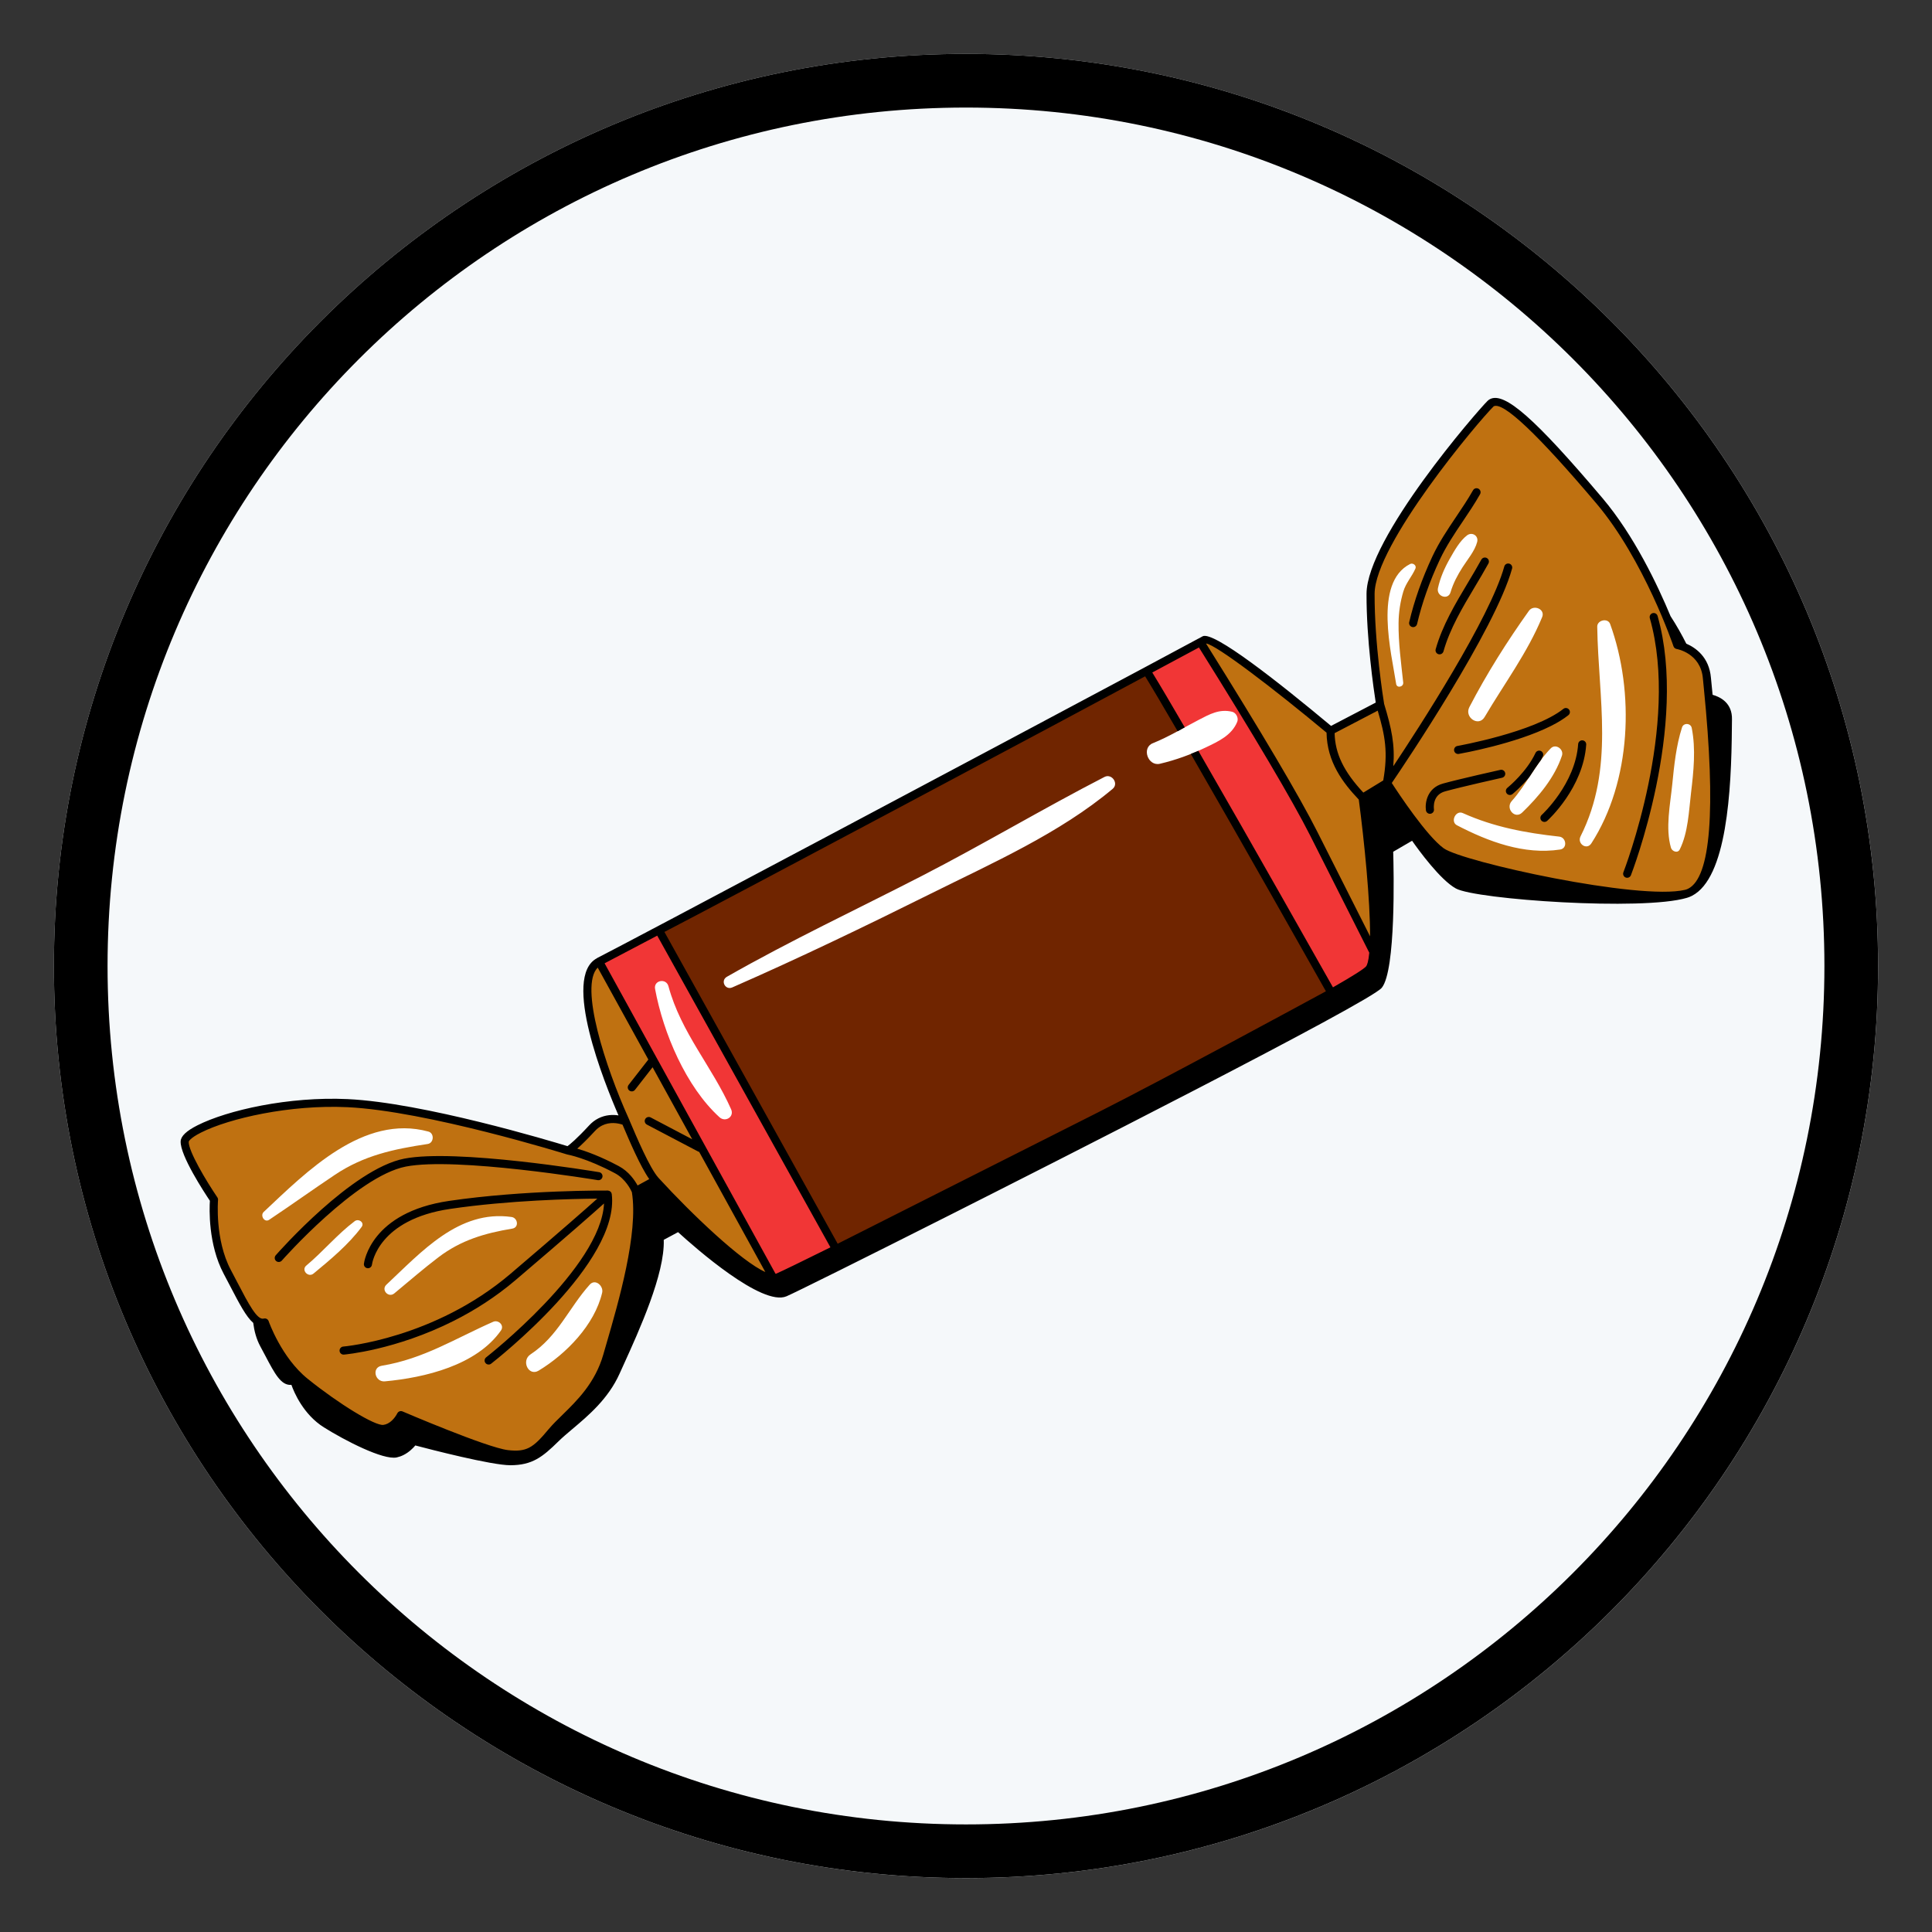 <svg xmlns="http://www.w3.org/2000/svg" xmlns:xlink="http://www.w3.org/1999/xlink" width="1080" zoomAndPan="magnify" viewBox="0 0 810 810" height="1080" preserveAspectRatio="xMidYMid meet" version="1.2"><rect x="0" y="0" width="810" height="810" fill="#333333" stroke="none"/><defs><clipPath id="fa61bf5ba5"><path d="M 22.594 22.594 L 787.406 22.594 L 787.406 787.406 L 22.594 787.406 Z M 22.594 22.594 "/></clipPath><clipPath id="ed6d435c9e"><path d="M 405 22.594 C 193.805 22.594 22.594 193.805 22.594 405 C 22.594 616.195 193.805 787.406 405 787.406 C 616.195 787.406 787.406 616.195 787.406 405 C 787.406 193.805 616.195 22.594 405 22.594 Z M 405 22.594 "/></clipPath><clipPath id="0320d6256f"><path d="M 22.594 22.594 L 787.395 22.594 L 787.395 787.395 L 22.594 787.395 Z M 22.594 22.594 "/></clipPath><clipPath id="524f4441cc"><path d="M 404.996 22.594 C 193.801 22.594 22.594 193.801 22.594 404.996 C 22.594 616.188 193.801 787.395 404.996 787.395 C 616.188 787.395 787.395 616.188 787.395 404.996 C 787.395 193.801 616.188 22.594 404.996 22.594 Z M 404.996 22.594 "/></clipPath><clipPath id="51547e62eb"><path d="M 77 168 L 719 168 L 719 610 L 77 610 Z M 77 168 "/></clipPath><clipPath id="8fcacc1af4"><path d="M 53.57 454.941 L 654.199 151.898 L 756.566 354.785 L 155.934 657.828 Z M 53.57 454.941 "/></clipPath><clipPath id="944414ef32"><path d="M 53.57 454.941 L 654.199 151.898 L 756.566 354.785 L 155.934 657.828 Z M 53.57 454.941 "/></clipPath><clipPath id="dfd1348e03"><path d="M 251 269 L 576 269 L 576 536 L 251 536 Z M 251 269 "/></clipPath><clipPath id="dc7c281c5e"><path d="M 53.57 454.941 L 654.199 151.898 L 756.566 354.785 L 155.934 657.828 Z M 53.57 454.941 "/></clipPath><clipPath id="16976eea05"><path d="M 53.57 454.941 L 654.199 151.898 L 756.566 354.785 L 155.934 657.828 Z M 53.57 454.941 "/></clipPath><clipPath id="3fdfd092a4"><path d="M 276 281 L 559 281 L 559 524 L 276 524 Z M 276 281 "/></clipPath><clipPath id="727ef08842"><path d="M 53.57 454.941 L 654.199 151.898 L 756.566 354.785 L 155.934 657.828 Z M 53.57 454.941 "/></clipPath><clipPath id="2a7a0481c3"><path d="M 53.57 454.941 L 654.199 151.898 L 756.566 354.785 L 155.934 657.828 Z M 53.57 454.941 "/></clipPath><clipPath id="d1182c36aa"><path d="M 109 223 L 711 223 L 711 580 L 109 580 Z M 109 223 "/></clipPath><clipPath id="ae201cf492"><path d="M 53.57 454.941 L 654.199 151.898 L 756.566 354.785 L 155.934 657.828 Z M 53.57 454.941 "/></clipPath><clipPath id="1023fd3b04"><path d="M 53.57 454.941 L 654.199 151.898 L 756.566 354.785 L 155.934 657.828 Z M 53.57 454.941 "/></clipPath><clipPath id="58687b2175"><path d="M 75 166 L 727 166 L 727 615 L 75 615 Z M 75 166 "/></clipPath><clipPath id="e4faa2b17a"><path d="M 53.57 454.941 L 654.199 151.898 L 756.566 354.785 L 155.934 657.828 Z M 53.57 454.941 "/></clipPath><clipPath id="92ca1eada5"><path d="M 53.57 454.941 L 654.199 151.898 L 756.566 354.785 L 155.934 657.828 Z M 53.57 454.941 "/></clipPath></defs><g id="4b9f34c66f"><g clip-rule="nonzero" clip-path="url(#fa61bf5ba5)"><g clip-rule="nonzero" clip-path="url(#ed6d435c9e)"><path style=" stroke:none;fill-rule:nonzero;fill:#f5f8fa;fill-opacity:1;" d="M 22.594 22.594 L 787.406 22.594 L 787.406 787.406 L 22.594 787.406 Z M 22.594 22.594 "/></g></g><g clip-rule="nonzero" clip-path="url(#0320d6256f)"><g clip-rule="nonzero" clip-path="url(#524f4441cc)"><path style="fill:none;stroke-width:60;stroke-linecap:butt;stroke-linejoin:miter;stroke:#000000;stroke-opacity:1;stroke-miterlimit:4;" d="M 509.869 -0 C 228.276 -0 -0.001 228.276 -0.001 509.869 C -0.001 791.458 228.276 1019.734 509.869 1019.734 C 791.458 1019.734 1019.734 791.458 1019.734 509.869 C 1019.734 228.276 791.458 -0 509.869 -0 Z M 509.869 -0 " transform="matrix(0.75,0,0,0.75,22.594,22.594)"/></g></g><g clip-rule="nonzero" clip-path="url(#51547e62eb)"><g clip-rule="nonzero" clip-path="url(#8fcacc1af4)"><g clip-rule="nonzero" clip-path="url(#944414ef32)"><path style=" stroke:none;fill-rule:nonzero;fill:#bf7111;fill-opacity:1;" d="M 262.305 470.207 C 262.305 470.207 261.918 470.031 261.25 469.82 C 258.871 469.07 252.91 467.918 248.227 472.996 C 240.773 481.07 238.188 482.375 238.188 482.375 C 238.188 482.375 179.613 464.082 145.676 462.496 C 111.734 460.91 77.695 472.691 77.43 478.582 C 77.16 484.469 89.727 502.957 89.727 502.957 C 89.727 502.957 88.199 519.914 95.289 533.25 C 102.375 546.582 106.285 555.766 111.023 554.453 C 111.023 554.453 116.395 570.09 127.926 579.383 C 139.461 588.672 156.172 599.668 160.914 599.074 C 165.66 598.48 168.086 593.301 168.086 593.301 C 168.086 593.301 203.504 608.527 212.711 609.641 C 221.918 610.754 225.07 607.723 231.371 600.227 C 237.676 592.727 249.875 584.777 254.566 568.379 C 259.254 551.977 269.789 518.594 266.566 499.359 L 274.75 494.875 C 274.75 494.875 315.723 539.676 325.918 535.613 C 336.117 531.551 568.809 414.504 574.246 406.004 C 579.688 397.5 571.289 334.457 571.289 334.457 L 581.48 328.238 C 581.48 328.238 595.785 350.879 604.289 357.023 C 612.789 363.172 687.895 379.246 706.859 374.711 C 725.824 370.176 716.684 296.367 715.633 284.301 C 714.586 272.238 703.223 270.414 703.223 270.414 C 703.223 270.414 691.031 234.117 670.539 209.918 C 650.043 185.719 630.129 164.105 624.828 169.297 C 619.527 174.492 574.691 226.969 574.617 248.957 C 574.539 270.949 578.648 295.496 578.648 295.496 L 557.832 306.359 C 557.832 306.359 509.254 265.754 505.09 268.215 C 500.926 270.676 266.961 395.195 251.172 403.16 C 235.379 411.129 262.305 470.207 262.305 470.207 Z M 262.305 470.207 "/></g></g></g><g clip-rule="nonzero" clip-path="url(#dfd1348e03)"><g clip-rule="nonzero" clip-path="url(#dc7c281c5e)"><g clip-rule="nonzero" clip-path="url(#16976eea05)"><path style=" stroke:none;fill-rule:nonzero;fill:#f13636;fill-opacity:1;" d="M 550.785 349.5 L 575.809 399.094 C 575.543 402.332 575.055 404.746 574.234 405.988 C 568.812 414.492 336.121 531.547 325.91 535.605 L 325.848 535.637 L 324.254 535.867 L 324.211 535.855 L 251.148 403.156 C 266.246 395.539 480.762 281.434 503.258 269.211 C 517.863 292.516 540.75 329.613 550.785 349.5 Z M 550.785 349.5 "/></g></g></g><g clip-rule="nonzero" clip-path="url(#3fdfd092a4)"><g clip-rule="nonzero" clip-path="url(#727ef08842)"><g clip-rule="nonzero" clip-path="url(#2a7a0481c3)"><path style=" stroke:none;fill-rule:nonzero;fill:#702500;fill-opacity:1;" d="M 558.219 416.266 C 558.219 416.266 491.777 452.414 461.055 467.914 C 430.336 483.414 350.516 523.684 350.516 523.684 L 276.234 390.008 C 291.332 382.391 458.207 293.523 480.703 281.301 C 495.309 304.605 558.219 416.266 558.219 416.266 Z M 558.219 416.266 "/></g></g></g><g clip-rule="nonzero" clip-path="url(#d1182c36aa)"><g clip-rule="nonzero" clip-path="url(#ae201cf492)"><g clip-rule="nonzero" clip-path="url(#1023fd3b04)"><path style=" stroke:none;fill-rule:nonzero;fill:#ffffff;fill-opacity:1;" d="M 274.645 414.613 C 278.031 432.992 287.602 455.637 301.656 468.41 C 304.113 470.645 307.938 468.258 306.523 465.07 C 298.574 447.141 285.523 433 280.25 413.484 C 279.297 409.949 273.969 410.965 274.645 414.613 Z M 486.309 320.211 C 493.035 318.629 499.32 316.312 505.555 313.348 C 510.844 310.828 516.41 308.285 518.719 302.621 C 519.363 301.035 518.277 298.824 516.594 298.414 C 511.242 297.121 507.172 299.418 502.457 301.867 C 496.09 305.172 490.004 308.906 483.332 311.59 C 478.465 313.547 481.32 321.387 486.309 320.211 Z M 307.008 413.98 C 335.137 401.664 362.816 388.309 390.312 374.633 C 416.125 361.789 444.242 349.379 466.496 330.723 C 469.164 328.484 466.109 324.164 463.066 325.734 C 437.293 339.016 412.359 353.918 386.562 367.195 C 359.277 381.238 331.414 394.297 304.754 409.516 C 301.945 411.117 304.051 415.273 307.008 413.98 Z M 225.844 574.637 C 237.371 567.648 249.277 555.48 252.457 541.969 C 253.121 539.184 249.617 535.945 247.246 538.586 C 238.438 548.41 233.926 560.254 222.414 567.836 C 218.398 570.48 221.586 577.215 225.844 574.637 Z M 161.359 579.137 C 178.129 577.586 199.77 572.441 210.027 557.816 C 211.551 555.637 208.953 553.199 206.754 554.172 C 190.898 561.152 177.598 569.711 160.051 572.598 C 155.711 573.312 157.18 579.52 161.359 579.137 Z M 165.309 542.262 C 171.457 537.188 177.457 531.949 183.805 527.125 C 193.305 519.914 203.219 517.031 214.801 515.098 C 217.699 514.609 217.105 510.602 214.465 510.23 C 192.344 507.102 176.668 524.898 161.996 538.613 C 159.676 540.789 162.863 544.277 165.309 542.262 Z M 131.453 533.945 C 138.496 528.121 146.137 521.789 151.602 514.418 C 152.973 512.57 150.348 510.754 148.723 511.973 C 141.438 517.449 135.441 524.738 128.414 530.598 C 126.172 532.465 129.207 535.801 131.453 533.945 Z M 112.836 511.41 C 122.109 505.219 131.164 498.727 140.426 492.531 C 152.625 484.375 165.109 481.758 179.293 479.625 C 181.941 479.227 182.191 475.125 179.609 474.414 C 152.379 466.988 128.484 491.27 110.562 508.105 C 108.961 509.613 110.879 512.719 112.836 511.41 Z M 667.176 353.594 C 683.91 327.676 685.445 290.25 675.059 261.613 C 674.086 258.945 669.609 259.98 669.648 262.727 C 670.094 292.992 677.008 322.059 662.645 350.66 C 661.117 353.695 665.238 356.59 667.176 353.594 Z M 704.246 356.137 C 707.758 349.031 708.051 340.168 708.973 332.402 C 710.035 323.453 711.039 314.113 709.266 305.195 C 708.859 303.133 705.855 302.945 705.203 304.953 C 702.727 312.629 701.891 320.902 701.098 328.887 C 700.258 337.301 698.156 347.188 700.562 355.434 C 700.996 356.926 703.375 357.902 704.246 356.137 Z M 638.176 340.668 C 645.07 334.023 651.809 325.988 654.859 316.797 C 655.742 314.148 652.238 311.609 650.16 313.746 C 643.742 320.355 639.965 328.98 633.805 335.844 C 631.062 338.898 635.09 343.637 638.176 340.668 Z M 610.824 345.996 C 623.996 352.848 638.992 358.465 654.078 356.172 C 657.273 355.684 656.688 351.078 653.711 350.754 C 639.559 349.195 626.352 346.75 613.273 340.883 C 610.316 339.559 607.949 344.5 610.824 345.996 Z M 622.438 300.605 C 630.621 286.707 640.367 273.711 646.551 258.738 C 647.945 255.359 642.973 253.336 641.004 256.094 C 631.824 268.973 623.332 282.414 616.035 296.465 C 613.82 300.742 619.902 304.902 622.438 300.605 Z M 608.148 248.301 C 609.27 244.496 611.082 241.121 613.207 237.785 C 615.281 234.527 618.34 230.977 619.309 227.219 C 619.98 224.594 617.168 222.867 615.062 224.457 C 612.008 226.77 609.688 231.004 607.809 234.297 C 605.617 238.145 603.824 242.238 602.871 246.566 C 602.117 249.992 607.117 251.805 608.148 248.301 Z M 588.301 286.125 C 587.41 277.805 586.258 269.539 586.355 261.148 C 586.402 256.711 587.074 252.297 588.336 248.047 C 589.406 244.414 591.957 241.75 593.426 238.367 C 593.996 237.051 592.359 235.867 591.207 236.453 C 575.738 244.27 583.402 273.941 585.344 286.723 C 585.633 288.668 588.504 288.027 588.301 286.125 Z M 588.301 286.125 "/></g></g></g><g clip-rule="nonzero" clip-path="url(#58687b2175)"><g clip-rule="nonzero" clip-path="url(#e4faa2b17a)"><g clip-rule="nonzero" clip-path="url(#92ca1eada5)"><path style=" stroke:none;fill-rule:nonzero;fill:#000000;fill-opacity:1;" d="M 718.016 291.293 C 717.918 290.309 717.824 289.324 717.727 288.355 C 717.547 286.578 717.406 285.152 717.316 284.156 C 716.562 275.414 710.832 271.512 706.988 269.859 C 705.098 266.109 702.898 262.176 700.383 258.328 C 695.055 245.508 685.152 224.555 671.832 208.824 C 643.598 175.484 630.828 164.238 624.723 167.316 C 624.328 167.516 623.961 167.777 623.645 168.094 C 619.543 172.109 573.004 225.602 572.926 248.957 C 572.855 268.066 575.969 289.316 576.781 294.562 L 558.051 304.34 C 535.781 285.758 508.766 264.473 504.227 266.762 C 504.004 266.895 503.441 267.203 502.578 267.676 C 502.551 267.688 502.52 267.688 502.492 267.699 C 502.48 267.707 502.465 267.715 502.445 267.723 C 498.945 269.625 490.965 273.902 479.91 279.809 C 479.906 279.812 479.898 279.812 479.895 279.816 C 479.742 279.898 479.562 279.996 479.398 280.086 C 417.715 313.039 262.469 395.547 250.383 401.645 C 250.328 401.676 250.289 401.727 250.238 401.762 C 235.504 409.633 253.465 454.188 259.312 467.641 C 257 467.285 253.941 467.328 250.887 468.867 C 249.453 469.59 248.141 470.598 246.98 471.855 C 241.742 477.527 238.977 479.77 237.93 480.531 C 230.902 478.379 177.418 462.285 145.758 460.805 C 121.004 459.648 95.328 465.465 82.762 471.805 C 78.137 474.141 75.84 476.332 75.738 478.504 C 75.473 484.41 85.699 500 87.996 503.422 C 87.785 506.664 87.23 521.703 93.789 534.047 C 94.773 535.891 95.691 537.656 96.562 539.324 C 100.363 546.621 103.195 552.047 106.168 554.621 C 106.574 557.906 107.445 561.332 109.121 564.438 C 109.871 565.812 110.566 567.133 111.223 568.383 C 115.254 576.039 117.852 580.965 122.18 580.613 C 123.258 583.668 127.16 593.016 135.816 598.438 C 144.59 603.945 160.625 612.211 166.312 611.035 C 167.285 610.824 168.258 610.484 169.203 610.008 C 171.484 608.855 173.168 607.156 174.125 606.012 C 180.227 607.621 206.145 614.34 214.016 614.305 C 223.145 614.27 227.379 610.934 234.164 604.266 C 235.801 602.656 237.848 600.926 240.008 599.102 C 246.703 593.465 255.027 586.441 259.758 575.91 L 261.473 572.125 C 267.984 557.797 278.789 534.016 278.277 519.805 L 284.277 516.582 C 291.578 523.246 319.496 547.824 329.727 543.484 C 333.23 541.996 361.75 527.816 397.531 509.762 C 438.898 488.891 574.254 420.312 579.316 414.129 C 585.262 406.867 584.344 365.129 584.105 357.102 L 592.02 352.484 C 594.645 356.242 603.84 368.93 610.422 372.52 C 618.859 377.117 688.727 381.984 707.281 376.41 C 707.945 376.219 708.598 375.953 709.23 375.641 C 709.254 375.625 709.281 375.617 709.309 375.605 C 709.328 375.594 709.344 375.582 709.363 375.57 C 723.941 368.121 725.898 331.707 726.098 304.938 C 726.105 303.527 726.117 302.41 726.137 301.617 C 726.293 294.863 721.484 292.281 718.016 291.293 Z M 99.57 537.758 C 98.691 536.082 97.766 534.309 96.785 532.453 C 90.023 519.738 91.398 503.273 91.414 503.105 C 91.449 502.719 91.348 502.328 91.129 502.004 C 86.395 495.035 78.945 482.535 79.121 478.664 C 79.125 478.648 79.441 477.27 84.285 474.828 C 96.164 468.836 121.688 463.066 145.594 464.188 C 178.926 465.742 237.102 483.812 237.68 483.992 C 237.719 484.004 237.754 483.996 237.789 484.004 C 237.828 484.012 237.859 484.039 237.898 484.047 C 237.977 484.059 245.879 485.488 257.863 491.902 C 262.328 494.293 264.531 498.934 264.918 499.816 C 267.715 517.047 259.293 546.008 254.258 563.336 L 252.934 567.914 C 249.543 579.754 241.949 587.176 235.852 593.141 C 233.723 595.219 231.715 597.184 230.07 599.133 C 226.961 602.84 224.543 605.574 221.785 606.965 C 219.465 608.137 216.812 608.434 212.914 607.961 C 204.055 606.887 169.105 591.895 168.754 591.742 C 167.922 591.383 166.938 591.762 166.551 592.578 C 166.535 592.609 165.117 595.527 162.547 596.824 C 161.953 597.125 161.332 597.316 160.707 597.395 C 157.203 597.832 142.09 588.617 128.988 578.062 C 117.988 569.199 112.68 554.051 112.629 553.898 C 112.34 553.051 111.441 552.582 110.574 552.82 C 107.812 553.586 104.176 546.602 99.57 537.758 Z M 252.41 471.887 C 255.672 470.242 259.027 470.898 260.742 471.438 C 260.836 471.469 260.918 471.496 261 471.523 C 263.902 478.375 268.441 489.004 272.199 494.34 L 267.312 497.016 C 266.133 494.852 263.641 491.152 259.465 488.918 C 251.664 484.746 245.57 482.609 242.004 481.574 C 243.664 480.125 246.078 477.816 249.469 474.141 C 250.352 473.184 251.344 472.426 252.41 471.887 Z M 669.242 211.016 C 689.285 234.676 701.492 270.594 701.613 270.957 C 701.816 271.551 702.332 271.988 702.953 272.09 C 703.055 272.102 713.023 273.82 713.945 284.453 C 714.035 285.465 714.172 286.902 714.359 288.699 C 719.445 339.594 717.234 367.816 707.781 372.586 C 707.359 372.801 706.918 372.957 706.465 373.07 C 687.301 377.645 613.16 361.348 605.281 355.656 C 598.098 350.461 586.281 332.559 583.512 328.273 C 589.07 320.098 626.809 264.07 633.945 238.391 C 634.199 237.492 633.672 236.559 632.766 236.309 C 631.871 236.062 630.934 236.586 630.684 237.492 C 624.648 259.203 595.055 304.855 584.137 321.258 C 584.883 312.336 583.445 305.441 580.301 295.109 C 580.012 293.355 576.238 269.844 576.309 248.965 C 576.383 228.273 620.031 176.375 626.246 170.34 C 630.223 168.336 644.688 182.02 669.242 211.016 Z M 253.477 403.867 C 257.117 401.984 264.902 397.895 275.547 392.27 L 348.164 522.953 C 336.133 528.914 327.797 532.965 325.41 533.992 L 325.141 534.031 Z M 549.273 350.262 L 574.078 399.426 C 573.738 403.168 573.148 404.559 572.82 405.062 C 572.023 406.129 567.172 409.195 558.852 413.945 C 553.52 404.484 523.969 352.129 502.406 314.777 C 501.359 315.238 500.312 315.676 499.254 316.098 C 520.805 353.418 550.523 406.074 555.898 415.598 C 545.816 421.074 488.066 452.387 460.289 466.402 L 351.203 521.441 L 278.566 390.715 C 301.16 379.086 454.918 297.168 480.105 283.551 C 483.207 288.582 488.016 296.723 493.738 306.57 C 494.73 306.035 495.723 305.492 496.715 304.953 C 491.016 295.148 486.223 287.023 483.098 281.949 C 492.078 277.148 498.887 273.5 502.664 271.457 C 525.75 308.332 541.855 335.562 549.273 350.262 Z M 559.543 307.375 L 577.613 297.945 C 580.77 308.586 581.969 315.52 579.934 327.199 L 571.586 332.297 C 563.395 323.52 559.738 315.945 559.543 307.375 Z M 569.676 335.223 C 572.02 352.953 574.473 377.566 574.406 392.555 L 552.297 348.734 C 544.738 333.754 529.043 307.207 505.652 269.84 C 505.668 269.832 505.691 269.816 505.711 269.809 C 509.852 270.285 534.336 288.957 556.16 307.172 C 556.348 319.414 563 328.215 569.676 335.223 Z M 250.594 405.672 L 271.82 444.219 L 263.547 454.844 C 262.969 455.582 263.102 456.648 263.84 457.219 C 264.375 457.633 265.082 457.68 265.645 457.395 C 265.867 457.281 266.059 457.125 266.219 456.922 L 273.598 447.449 L 290.227 477.652 L 272.789 468.488 C 271.965 468.055 270.938 468.379 270.5 469.199 C 270.066 470.027 270.383 471.051 271.207 471.488 L 292.734 482.797 C 292.863 482.867 293.004 482.914 293.141 482.945 L 320.867 533.301 C 310.855 528.863 290.043 509.086 276.016 493.754 C 276.016 493.75 276.016 493.75 276.012 493.746 C 272.367 489.652 266.898 476.746 263.953 469.809 L 263.879 469.629 C 263.863 469.586 263.859 469.543 263.844 469.504 C 263.742 469.277 263.637 469.043 263.535 468.816 L 263.527 468.797 C 263.527 468.797 263.527 468.797 263.523 468.793 C 253.938 447.543 242.762 413.434 250.594 405.672 Z M 256.309 500.082 C 256.332 500.129 256.363 500.168 256.383 500.219 C 256.414 500.297 256.41 500.375 256.43 500.453 C 256.441 500.516 256.48 500.562 256.484 500.629 C 259.945 529.336 208.113 570.02 205.91 571.734 C 205.82 571.809 205.727 571.863 205.625 571.914 C 204.922 572.27 204.039 572.09 203.531 571.441 C 202.957 570.703 203.09 569.637 203.828 569.066 C 204.332 568.676 251.988 531.277 253.238 504.559 C 248.938 508.43 238.656 517.512 216.23 536.617 C 207.742 543.852 198.844 549.43 190.316 553.734 C 165.895 566.055 144.473 567.898 144.184 567.922 C 143.25 567.992 142.438 567.297 142.363 566.367 C 142.297 565.434 143 564.613 143.922 564.551 C 144.301 564.516 182.105 561.227 214.031 534.047 C 235.422 515.82 245.816 506.66 250.422 502.531 C 240.168 502.613 213.512 503.195 188.766 506.832 C 158.746 511.234 156.035 529.461 155.938 530.238 C 155.816 531.164 154.961 531.824 154.043 531.703 C 153.121 531.586 152.465 530.75 152.574 529.824 C 152.684 528.945 155.566 508.289 188.273 503.484 C 219.848 498.848 254.48 499.137 254.828 499.141 C 254.832 499.141 254.836 499.141 254.84 499.141 C 254.918 499.145 254.992 499.176 255.07 499.188 C 255.172 499.207 255.273 499.219 255.375 499.254 C 255.48 499.293 255.574 499.348 255.668 499.406 C 255.758 499.457 255.844 499.512 255.922 499.578 C 255.957 499.609 255.996 499.629 256.027 499.66 C 256.027 499.664 256.031 499.664 256.035 499.668 C 256.059 499.695 256.066 499.73 256.094 499.762 C 256.113 499.785 256.125 499.812 256.145 499.836 C 256.207 499.914 256.262 499.992 256.309 500.082 Z M 169.449 485.777 C 191.082 481.516 248.754 491.035 251.199 491.441 C 252.121 491.594 252.742 492.469 252.59 493.395 C 252.496 493.945 252.141 494.391 251.68 494.625 C 251.363 494.781 251.004 494.844 250.637 494.785 C 250.043 494.68 191.133 484.953 170.105 489.098 C 149.355 493.199 118.453 528.164 118.148 528.52 C 117.523 529.211 116.457 529.289 115.754 528.676 C 115.051 528.062 114.984 526.988 115.598 526.285 C 116.895 524.809 147.531 490.09 169.449 485.777 Z M 646.254 344.047 C 645.625 343.359 645.68 342.285 646.371 341.656 C 646.516 341.527 660.496 328.668 661.648 311.965 C 661.711 311.027 662.52 310.328 663.453 310.395 C 664.391 310.457 665.094 311.262 665.027 312.195 C 663.777 330.289 649.262 343.609 648.648 344.168 C 648.531 344.27 648.406 344.355 648.273 344.422 C 647.609 344.758 646.777 344.625 646.254 344.047 Z M 609.652 314.711 C 609.492 313.789 610.109 312.91 611.027 312.75 C 611.348 312.691 643.023 307.031 655.449 297.203 C 656.156 296.621 657.246 296.738 657.824 297.477 C 658.406 298.211 658.281 299.273 657.547 299.848 C 655.527 301.457 653.062 302.949 650.34 304.32 C 635.434 311.844 612.738 315.883 611.613 316.082 C 610.691 316.246 609.812 315.629 609.652 314.711 Z M 601.191 339.262 C 601.316 340.18 600.691 341.027 599.746 341.172 C 598.824 341.305 597.969 340.672 597.832 339.746 C 597.383 336.672 598.273 330.359 604.973 328.512 C 611.934 326.586 628.336 322.922 629.031 322.77 C 629.945 322.562 630.848 323.141 631.051 324.055 C 631.227 324.82 630.84 325.59 630.16 325.93 C 630.039 325.992 629.906 326.039 629.766 326.07 C 629.598 326.109 612.75 329.871 605.875 331.777 C 600.543 333.227 601.109 338.652 601.191 339.262 Z M 646.082 318.613 C 644.34 320.957 642.734 323.402 641.129 325.852 C 637.832 329.816 634.652 332.484 634.105 332.934 C 634.012 333.008 633.902 333.078 633.797 333.133 C 633.102 333.48 632.234 333.32 631.727 332.691 C 631.133 331.969 631.238 330.906 631.965 330.309 C 632.781 329.637 640.098 323.504 643.766 315.68 C 644.168 314.836 645.176 314.461 646.023 314.863 C 646.867 315.262 647.234 316.266 646.836 317.113 C 646.594 317.621 646.344 318.121 646.082 318.613 Z M 694.949 258.23 C 708.055 304.238 684.02 366.316 683.773 366.941 C 683.613 367.344 683.316 367.652 682.957 367.832 C 682.543 368.043 682.043 368.078 681.57 367.898 C 680.703 367.555 680.277 366.574 680.617 365.703 C 680.859 365.094 704.477 304.059 691.691 259.164 C 691.438 258.258 691.977 257.316 692.855 257.07 C 693.754 256.812 694.695 257.336 694.949 258.23 Z M 605.18 273.105 C 605.043 273.578 604.719 273.949 604.309 274.156 C 603.941 274.34 603.516 274.395 603.086 274.277 C 602.188 274.023 601.66 273.09 601.914 272.188 C 604.719 262.223 610.152 253.129 615.41 244.336 C 617.348 241.094 619.27 237.867 621.055 234.625 C 621.516 233.801 622.539 233.504 623.355 233.949 C 624.176 234.398 624.477 235.43 624.027 236.25 C 622.223 239.531 620.277 242.793 618.316 246.07 C 613.172 254.676 607.863 263.57 605.18 273.105 Z M 600.527 233.312 C 603.328 227.324 606.961 221.926 610.477 216.699 C 612.895 213.105 615.395 209.391 617.574 205.547 C 618.035 204.738 619.066 204.445 619.883 204.906 C 620.699 205.367 620.98 206.402 620.52 207.215 C 618.277 211.172 615.738 214.941 613.285 218.586 C 609.84 223.703 606.285 228.992 603.598 234.738 C 599.34 243.844 596.152 252.887 594.117 261.613 C 594 262.121 593.664 262.523 593.23 262.742 C 592.891 262.914 592.488 262.973 592.082 262.879 C 591.172 262.668 590.605 261.758 590.816 260.848 C 592.902 251.891 596.176 242.625 600.527 233.312 Z M 600.527 233.312 "/></g></g></g></g></svg>